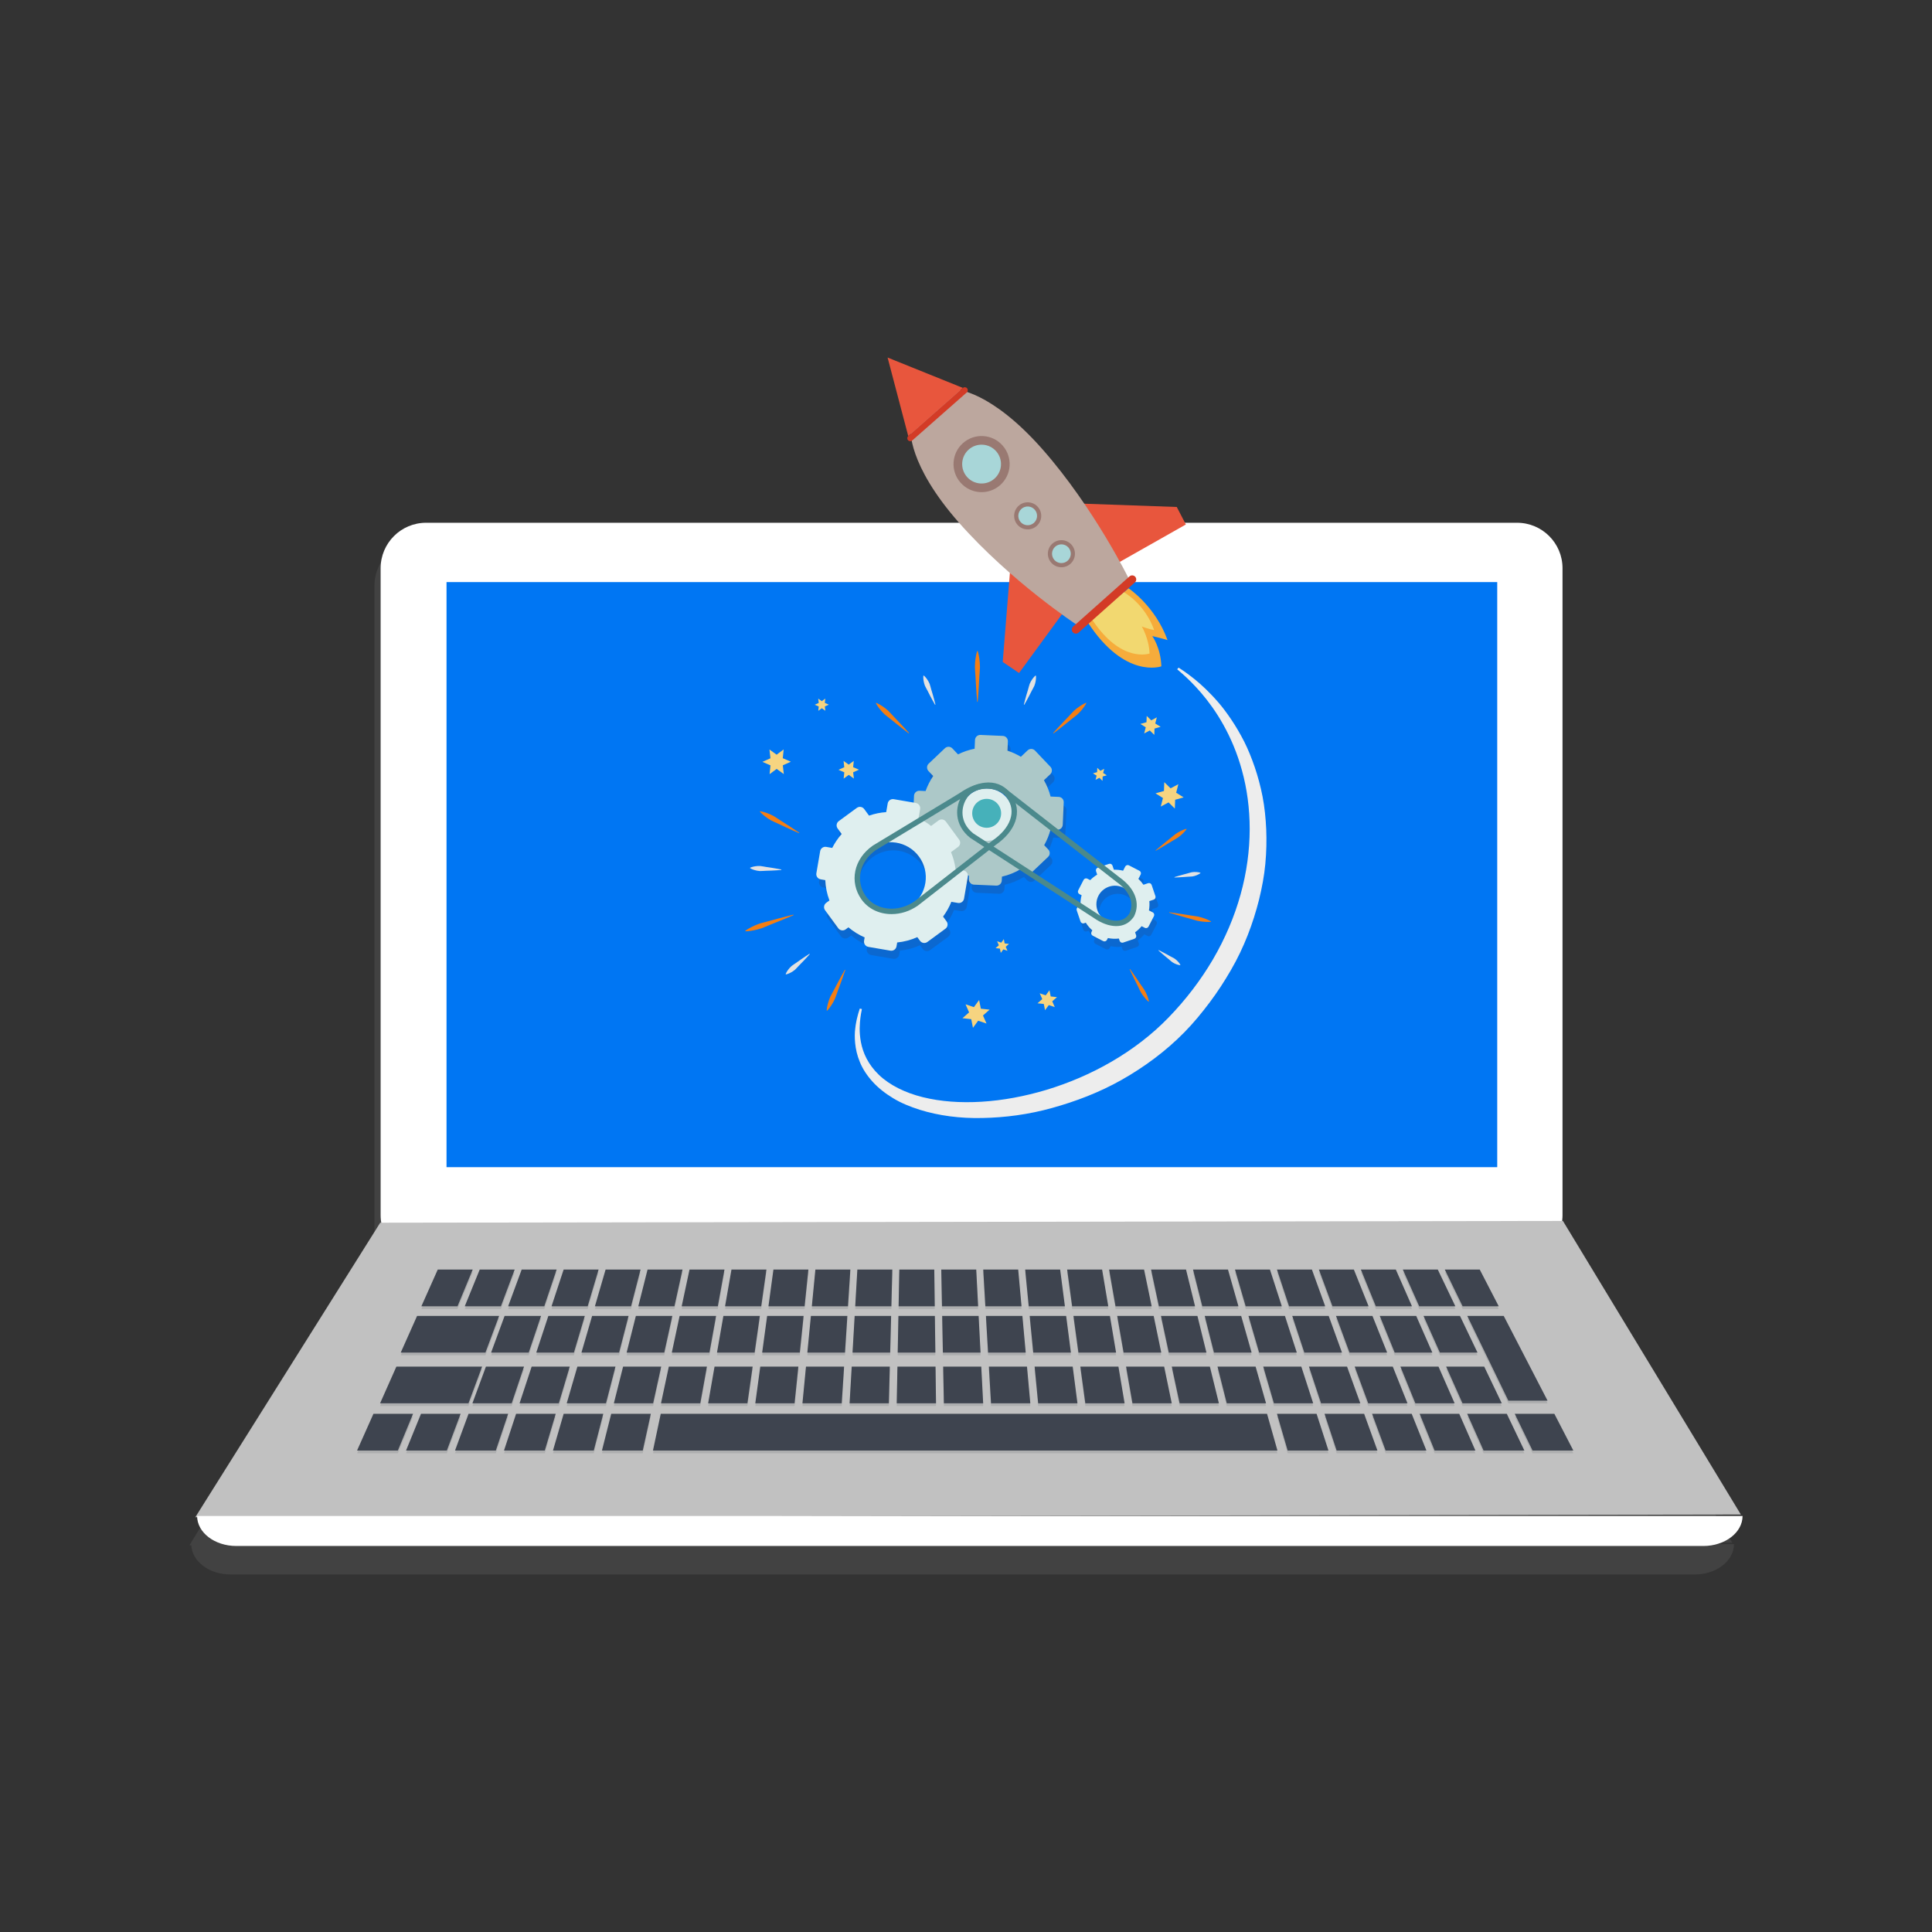 <?xml version="1.0" encoding="UTF-8"?>
<!DOCTYPE svg PUBLIC "-//W3C//DTD SVG 1.1//EN" "http://www.w3.org/Graphics/SVG/1.1/DTD/svg11.dtd">
<!-- Creator: CorelDRAW 2018 (64 Bit Versão de avaliação) -->
<svg xmlns="http://www.w3.org/2000/svg" xml:space="preserve" width="59.267mm" height="59.267mm" version="1.1" style="shape-rendering:geometricPrecision; text-rendering:geometricPrecision; image-rendering:optimizeQuality; fill-rule:evenodd; clip-rule:evenodd"
viewBox="0 0 5926.66 5926.66"
 xmlns:xlink="http://www.w3.org/1999/xlink">
 <rect x="0" y="0" width="5926.66" height="5926.66" fill="#333333" stroke="none"/>
 <defs>
  <style type="text/css">
   <![CDATA[
    .fil0 {fill:none}
    .fil4 {fill:#0076F3}
    .fil22 {fill:#46B1BA}
    .fil3 {fill:#C1C1C1}
    .fil8 {fill:#E8563D}
    .fil13 {fill:#F2D870}
    .fil12 {fill:#F6AC3B}
    .fil16 {fill:#F6D480}
    .fil2 {fill:white}
    .fil6 {fill:#3E444F;fill-rule:nonzero}
    .fil23 {fill:#4B898C;fill-rule:nonzero}
    .fil11 {fill:#997972;fill-rule:nonzero}
    .fil10 {fill:#A8D6D8;fill-rule:nonzero}
    .fil20 {fill:#ACC8C8;fill-rule:nonzero}
    .fil9 {fill:#BCA79E;fill-rule:nonzero}
    .fil14 {fill:#D33B26;fill-rule:nonzero}
    .fil21 {fill:#DFEFEF;fill-rule:nonzero}
    .fil18 {fill:#E2E2E2;fill-rule:nonzero}
    .fil15 {fill:#E8563D;fill-rule:nonzero}
    .fil7 {fill:#EDEDED;fill-rule:nonzero}
    .fil17 {fill:#F47E13;fill-rule:nonzero}
    .fil5 {fill:#3E444F;fill-rule:nonzero;fill-opacity:0.149}
    .fil19 {fill:#4B210C;fill-rule:nonzero;fill-opacity:0.149}
    .fil1 {fill:gray;fill-opacity:0.2}
   ]]>
  </style>
 </defs>
 <g id="Camada_x0020_1">
  <rect class="fil0" width="5926.66" height="5926.66"/>
  <path class="fil1" d="M2785.37 4736.73l2528.55 -4.42 -544.85 -910.6 -2.53 0c0.76,-5.94 1.28,-11.93 1.28,-18.08l0 -2006.31c0,-77.87 -62.33,-140.98 -139.2,-140.98l-3340.8 0c-76.88,0 -139.2,63.11 -139.2,140.98l0 2006.31c0,8.07 0.81,15.91 2.1,23.6l-1.12 -24.01 -568.48 937.35 5.74 0c2.61,49.63 55.12,89.27 119.67,89.27l4492.75 0c66.21,0 119.9,-41.69 119.9,-93.11l-2533.81 0z"/>
  <path class="fil2" d="M4793.21 3727.49c0,77.02 -62.44,139.45 -139.44,139.45l-3346.68 0c-77.01,0 -139.44,-62.43 -139.44,-139.45l0 -1984.4c0,-77.02 62.43,-139.45 139.44,-139.45l3346.68 0c77,0 139.44,62.43 139.44,139.45l0 1984.4z"/>
  <polygon class="fil3" points="1166.39,3750.83 599.15,4654.19 5340.27,4646.01 4794.46,3745.36 "/>
  <path class="fil2" d="M5345.54 4650.38c0,50.87 -53.78,92.11 -120.12,92.11l-4500.64 0c-66.34,0 -120.13,-41.24 -120.13,-92.11l4740.89 0z"/>
  <polygon class="fil4" points="4592.94,3580.45 1369.78,3580.45 1369.78,1785.63 4592.94,1785.63 "/>
  <polygon class="fil5" points="1403.54,4015.52 1292.63,4015.52 1342.84,3902.9 1450.11,3902.9 "/>
  <polygon class="fil5" points="1489.13,4157.65 1229.26,4157.65 1279.47,4045.02 1531.16,4045.02 "/>
  <polygon class="fil5" points="1437.11,4313.18 1165.93,4313.18 1215.97,4200.56 1478.96,4200.56 "/>
  <polygon class="fil5" points="1536.62,4015.52 1425.71,4015.52 1471.56,3902.9 1578.83,3902.9 "/>
  <polygon class="fil5" points="1669.7,4015.52 1558.8,4015.52 1600.28,3902.9 1707.55,3902.9 "/>
  <polygon class="fil5" points="1802.79,4015.52 1691.88,4015.52 1729,3902.9 1836.26,3902.9 "/>
  <polygon class="fil5" points="1935.87,4015.52 1824.97,4015.52 1857.72,3902.9 1964.98,3902.9 "/>
  <polygon class="fil5" points="2068.96,4015.52 1958.06,4015.52 1986.43,3902.9 2093.7,3902.9 "/>
  <polygon class="fil5" points="2202.05,4015.52 2091.14,4015.52 2115.15,3902.9 2222.42,3902.9 "/>
  <polygon class="fil5" points="2335.13,4015.52 2224.23,4015.52 2243.87,3902.9 2351.13,3902.9 "/>
  <polygon class="fil5" points="2468.22,4015.52 2357.31,4015.52 2372.59,3902.9 2479.86,3902.9 "/>
  <polygon class="fil5" points="2601.31,4015.52 2490.4,4015.52 2501.31,3902.9 2608.57,3902.9 "/>
  <polygon class="fil5" points="2734.39,4015.52 2623.49,4015.52 2630.03,3902.9 2737.29,3902.9 "/>
  <polygon class="fil5" points="2867.48,4015.52 2756.58,4015.52 2758.74,3902.9 2866.01,3902.9 "/>
  <polygon class="fil5" points="3000.56,4015.52 2889.66,4015.52 2887.46,3902.9 2994.73,3902.9 "/>
  <polygon class="fil5" points="3133.65,4015.52 3022.74,4015.52 3016.18,3902.9 3123.45,3902.9 "/>
  <polygon class="fil5" points="3266.74,4015.52 3155.83,4015.52 3144.9,3902.9 3252.16,3902.9 "/>
  <polygon class="fil5" points="3399.82,4015.52 3288.92,4015.52 3273.62,3902.9 3380.88,3902.9 "/>
  <polygon class="fil5" points="3532.91,4015.52 3422,4015.52 3402.33,3902.9 3509.59,3902.9 "/>
  <polygon class="fil5" points="3665.99,4015.52 3555.09,4015.52 3531.05,3902.9 3638.32,3902.9 "/>
  <polygon class="fil5" points="3799.08,4015.52 3688.17,4015.52 3659.77,3902.9 3767.03,3902.9 "/>
  <polygon class="fil5" points="3932.17,4015.52 3821.26,4015.52 3788.49,3902.9 3895.75,3902.9 "/>
  <polygon class="fil5" points="4065.25,4015.52 3954.34,4015.52 3917.2,3902.9 4024.47,3902.9 "/>
  <polygon class="fil5" points="4198.34,4015.52 4087.44,4015.52 4045.92,3902.9 4153.19,3902.9 "/>
  <polygon class="fil5" points="4331.42,4015.52 4220.52,4015.52 4174.65,3902.9 4281.91,3902.9 "/>
  <polygon class="fil5" points="4464.51,4015.52 4353.6,4015.52 4303.36,3902.9 4410.63,3902.9 "/>
  <polygon class="fil5" points="4597.59,4015.52 4486.69,4015.52 4432.08,3902.9 4539.35,3902.9 "/>
  <polygon class="fil5" points="1220.55,4457.99 1095.34,4457.99 1145.56,4345.37 1267.13,4345.37 "/>
  <polygon class="fil5" points="1370.8,4457.99 1245.59,4457.99 1291.44,4345.37 1413,4345.37 "/>
  <polygon class="fil5" points="1521.04,4457.99 1395.84,4457.99 1437.32,4345.37 1558.88,4345.37 "/>
  <polygon class="fil5" points="1671.28,4457.99 1546.08,4457.99 1583.19,4345.37 1704.76,4345.37 "/>
  <polygon class="fil5" points="1821.53,4457.99 1696.33,4457.99 1729.07,4345.37 1850.64,4345.37 "/>
  <polygon class="fil5" points="1971.78,4457.99 1846.57,4457.99 1874.95,4345.37 1996.51,4345.37 "/>
  <polygon class="fil5" points="3918.71,4457.99 2003.07,4457.99 2026.9,4345.37 3886.84,4345.37 "/>
  <polygon class="fil5" points="4075.21,4457.99 3950.01,4457.99 3917.24,4345.37 4038.8,4345.37 "/>
  <polygon class="fil5" points="4225.46,4457.99 4100.25,4457.99 4063.11,4345.37 4184.68,4345.37 "/>
  <polygon class="fil5" points="4375.7,4457.99 4250.5,4457.99 4208.99,4345.37 4330.55,4345.37 "/>
  <polygon class="fil5" points="4525.96,4457.99 4400.75,4457.99 4354.87,4345.37 4476.44,4345.37 "/>
  <polygon class="fil5" points="4676.19,4457.99 4550.99,4457.99 4500.74,4345.37 4622.31,4345.37 "/>
  <polygon class="fil5" points="4826.44,4457.99 4701.24,4457.99 4646.63,4345.37 4768.19,4345.37 "/>
  <polygon class="fil5" points="1621.95,4157.65 1506.46,4157.65 1547.94,4045.02 1659.79,4045.02 "/>
  <polygon class="fil5" points="1760.55,4157.65 1645.05,4157.65 1682.16,4045.02 1794.02,4045.02 "/>
  <polygon class="fil5" points="1899.15,4157.65 1783.65,4157.65 1816.4,4045.02 1928.25,4045.02 "/>
  <polygon class="fil5" points="2037.74,4157.65 1922.25,4157.65 1950.62,4045.02 2062.48,4045.02 "/>
  <polygon class="fil5" points="2176.34,4157.65 2060.84,4157.65 2084.85,4045.02 2196.71,4045.02 "/>
  <polygon class="fil5" points="2314.94,4157.65 2199.44,4157.65 2219.08,4045.02 2330.94,4045.02 "/>
  <polygon class="fil5" points="2453.54,4157.65 2338.04,4157.65 2353.31,4045.02 2465.18,4045.02 "/>
  <polygon class="fil5" points="2592.14,4157.65 2476.63,4157.65 2487.54,4045.02 2599.4,4045.02 "/>
  <polygon class="fil5" points="2730.73,4157.65 2615.24,4157.65 2621.78,4045.02 2733.64,4045.02 "/>
  <polygon class="fil5" points="2869.33,4157.65 2753.83,4157.65 2756.01,4045.02 2867.86,4045.02 "/>
  <polygon class="fil5" points="3007.93,4157.65 2892.43,4157.65 2890.23,4045.02 3002.09,4045.02 "/>
  <polygon class="fil5" points="3146.53,4157.65 3031.03,4157.65 3024.46,4045.02 3136.32,4045.02 "/>
  <polygon class="fil5" points="3285.12,4157.65 3169.63,4157.65 3158.69,4045.02 3270.55,4045.02 "/>
  <polygon class="fil5" points="3423.72,4157.65 3308.23,4157.65 3292.92,4045.02 3404.79,4045.02 "/>
  <polygon class="fil5" points="3562.32,4157.65 3446.82,4157.65 3427.15,4045.02 3539.01,4045.02 "/>
  <polygon class="fil5" points="3700.92,4157.65 3585.42,4157.65 3561.38,4045.02 3673.25,4045.02 "/>
  <polygon class="fil5" points="3839.51,4157.65 3724.02,4157.65 3695.61,4045.02 3807.47,4045.02 "/>
  <polygon class="fil5" points="3978.12,4157.65 3862.62,4157.65 3829.84,4045.02 3941.7,4045.02 "/>
  <polygon class="fil5" points="4116.72,4157.65 4001.21,4157.65 3964.07,4045.02 4075.94,4045.02 "/>
  <polygon class="fil5" points="4255.31,4157.65 4139.81,4157.65 4098.31,4045.02 4210.16,4045.02 "/>
  <polygon class="fil5" points="4393.91,4157.65 4278.42,4157.65 4232.53,4045.02 4344.4,4045.02 "/>
  <polygon class="fil5" points="4532.5,4157.65 4417.01,4157.65 4366.77,4045.02 4478.62,4045.02 "/>
  <polygon class="fil5" points="4747.39,4305.14 4627.13,4305.14 4501,4045.02 4612.85,4045.02 "/>
  <polygon class="fil5" points="1569.69,4313.18 1449.17,4313.18 1490.65,4200.56 1607.54,4200.56 "/>
  <polygon class="fil5" points="1714.32,4313.18 1593.8,4313.18 1630.91,4200.56 1747.8,4200.56 "/>
  <polygon class="fil5" points="1858.95,4313.18 1738.43,4313.18 1771.18,4200.56 1888.06,4200.56 "/>
  <polygon class="fil5" points="2003.58,4313.18 1883.06,4313.18 1911.43,4200.56 2028.32,4200.56 "/>
  <polygon class="fil5" points="2148.21,4313.18 2027.69,4313.18 2051.7,4200.56 2168.58,4200.56 "/>
  <polygon class="fil5" points="2292.84,4313.18 2172.31,4313.18 2191.96,4200.56 2308.84,4200.56 "/>
  <polygon class="fil5" points="2437.47,4313.18 2316.94,4313.18 2332.22,4200.56 2449.11,4200.56 "/>
  <polygon class="fil5" points="2582.1,4313.18 2461.58,4313.18 2472.48,4200.56 2589.37,4200.56 "/>
  <polygon class="fil5" points="2726.73,4313.18 2606.21,4313.18 2612.75,4200.56 2729.63,4200.56 "/>
  <polygon class="fil5" points="2871.36,4313.18 2750.84,4313.18 2753.01,4200.56 2869.89,4200.56 "/>
  <polygon class="fil5" points="3015.99,4313.18 2895.47,4313.18 2893.27,4200.56 3010.15,4200.56 "/>
  <polygon class="fil5" points="3160.63,4313.18 3040.08,4313.18 3033.52,4200.56 3150.42,4200.56 "/>
  <polygon class="fil5" points="3305.25,4313.18 3184.72,4313.18 3173.79,4200.56 3290.67,4200.56 "/>
  <polygon class="fil5" points="3449.88,4313.18 3329.35,4313.18 3314.05,4200.56 3430.94,4200.56 "/>
  <polygon class="fil5" points="3594.51,4313.18 3473.98,4313.18 3454.31,4200.56 3571.2,4200.56 "/>
  <polygon class="fil5" points="3739.14,4313.18 3618.62,4313.18 3594.58,4200.56 3711.46,4200.56 "/>
  <polygon class="fil5" points="3883.76,4313.18 3763.24,4313.18 3734.83,4200.56 3851.72,4200.56 "/>
  <polygon class="fil5" points="4028.4,4313.18 3907.88,4313.18 3875.1,4200.56 3991.98,4200.56 "/>
  <polygon class="fil5" points="4173.03,4313.18 4052.5,4313.18 4015.36,4200.56 4132.25,4200.56 "/>
  <polygon class="fil5" points="4317.66,4313.18 4197.14,4313.18 4155.63,4200.56 4272.51,4200.56 "/>
  <polygon class="fil5" points="4462.29,4313.18 4341.77,4313.18 4295.89,4200.56 4412.78,4200.56 "/>
  <polygon class="fil5" points="4606.91,4313.18 4486.39,4313.18 4436.15,4200.56 4553.03,4200.56 "/>
  <polygon class="fil6" points="1403.54,4007.2 1292.63,4007.2 1342.84,3894.58 1450.11,3894.58 "/>
  <polygon class="fil6" points="1489.13,4149.33 1229.26,4149.33 1279.47,4036.7 1531.16,4036.7 "/>
  <polygon class="fil6" points="1437.11,4304.87 1165.93,4304.87 1215.97,4192.24 1478.96,4192.24 "/>
  <polygon class="fil6" points="1536.62,4007.2 1425.71,4007.2 1471.56,3894.58 1578.83,3894.58 "/>
  <polygon class="fil6" points="1669.7,4007.2 1558.8,4007.2 1600.28,3894.58 1707.55,3894.58 "/>
  <polygon class="fil6" points="1802.79,4007.2 1691.88,4007.2 1729,3894.58 1836.26,3894.58 "/>
  <polygon class="fil6" points="1935.87,4007.2 1824.97,4007.2 1857.72,3894.58 1964.98,3894.58 "/>
  <polygon class="fil6" points="2068.96,4007.2 1958.06,4007.2 1986.43,3894.58 2093.7,3894.58 "/>
  <polygon class="fil6" points="2202.05,4007.2 2091.14,4007.2 2115.15,3894.58 2222.42,3894.58 "/>
  <polygon class="fil6" points="2335.13,4007.2 2224.23,4007.2 2243.87,3894.58 2351.13,3894.58 "/>
  <polygon class="fil6" points="2468.22,4007.2 2357.31,4007.2 2372.59,3894.58 2479.86,3894.58 "/>
  <polygon class="fil6" points="2601.31,4007.2 2490.4,4007.2 2501.31,3894.58 2608.57,3894.58 "/>
  <polygon class="fil6" points="2734.39,4007.2 2623.49,4007.2 2630.03,3894.58 2737.29,3894.58 "/>
  <polygon class="fil6" points="2867.48,4007.2 2756.58,4007.2 2758.74,3894.58 2866.01,3894.58 "/>
  <polygon class="fil6" points="3000.56,4007.2 2889.66,4007.2 2887.46,3894.58 2994.73,3894.58 "/>
  <polygon class="fil6" points="3133.65,4007.2 3022.74,4007.2 3016.18,3894.58 3123.45,3894.58 "/>
  <polygon class="fil6" points="3266.74,4007.2 3155.83,4007.2 3144.9,3894.58 3252.16,3894.58 "/>
  <polygon class="fil6" points="3399.82,4007.2 3288.92,4007.2 3273.62,3894.58 3380.88,3894.58 "/>
  <polygon class="fil6" points="3532.91,4007.2 3422,4007.2 3402.33,3894.58 3509.59,3894.58 "/>
  <polygon class="fil6" points="3665.99,4007.2 3555.09,4007.2 3531.05,3894.58 3638.32,3894.58 "/>
  <polygon class="fil6" points="3799.08,4007.2 3688.17,4007.2 3659.77,3894.58 3767.03,3894.58 "/>
  <polygon class="fil6" points="3932.17,4007.2 3821.26,4007.2 3788.49,3894.58 3895.75,3894.58 "/>
  <polygon class="fil6" points="4065.25,4007.2 3954.34,4007.2 3917.2,3894.58 4024.47,3894.58 "/>
  <polygon class="fil6" points="4198.34,4007.2 4087.44,4007.2 4045.92,3894.58 4153.19,3894.58 "/>
  <polygon class="fil6" points="4331.42,4007.2 4220.52,4007.2 4174.65,3894.58 4281.91,3894.58 "/>
  <polygon class="fil6" points="4464.51,4007.2 4353.6,4007.2 4303.36,3894.58 4410.63,3894.58 "/>
  <polygon class="fil6" points="4597.59,4007.2 4486.69,4007.2 4432.08,3894.58 4539.35,3894.58 "/>
  <polygon class="fil6" points="1220.55,4449.68 1095.34,4449.68 1145.56,4337.05 1267.13,4337.05 "/>
  <polygon class="fil6" points="1370.8,4449.68 1245.59,4449.68 1291.44,4337.05 1413,4337.05 "/>
  <polygon class="fil6" points="1521.04,4449.68 1395.84,4449.68 1437.32,4337.05 1558.88,4337.05 "/>
  <polygon class="fil6" points="1671.28,4449.68 1546.08,4449.68 1583.19,4337.05 1704.76,4337.05 "/>
  <polygon class="fil6" points="1821.53,4449.68 1696.33,4449.68 1729.07,4337.05 1850.64,4337.05 "/>
  <polygon class="fil6" points="1971.78,4449.68 1846.57,4449.68 1874.95,4337.05 1996.51,4337.05 "/>
  <polygon class="fil6" points="3918.71,4449.68 2003.07,4449.68 2026.9,4337.05 3886.84,4337.05 "/>
  <polygon class="fil6" points="4075.21,4449.68 3950.01,4449.68 3917.24,4337.05 4038.8,4337.05 "/>
  <polygon class="fil6" points="4225.46,4449.68 4100.25,4449.68 4063.11,4337.05 4184.68,4337.05 "/>
  <polygon class="fil6" points="4375.7,4449.68 4250.5,4449.68 4208.99,4337.05 4330.55,4337.05 "/>
  <polygon class="fil6" points="4525.96,4449.68 4400.75,4449.68 4354.87,4337.05 4476.44,4337.05 "/>
  <polygon class="fil6" points="4676.19,4449.68 4550.99,4449.68 4500.74,4337.05 4622.31,4337.05 "/>
  <polygon class="fil6" points="4826.44,4449.68 4701.24,4449.68 4646.63,4337.05 4768.19,4337.05 "/>
  <polygon class="fil6" points="1621.95,4149.33 1506.46,4149.33 1547.94,4036.7 1659.79,4036.7 "/>
  <polygon class="fil6" points="1760.55,4149.33 1645.05,4149.33 1682.16,4036.7 1794.02,4036.7 "/>
  <polygon class="fil6" points="1899.15,4149.33 1783.65,4149.33 1816.4,4036.7 1928.25,4036.7 "/>
  <polygon class="fil6" points="2037.74,4149.33 1922.25,4149.33 1950.62,4036.7 2062.48,4036.7 "/>
  <polygon class="fil6" points="2176.34,4149.33 2060.84,4149.33 2084.85,4036.7 2196.71,4036.7 "/>
  <polygon class="fil6" points="2314.94,4149.33 2199.44,4149.33 2219.08,4036.7 2330.94,4036.7 "/>
  <polygon class="fil6" points="2453.54,4149.33 2338.04,4149.33 2353.31,4036.7 2465.18,4036.7 "/>
  <polygon class="fil6" points="2592.14,4149.33 2476.63,4149.33 2487.54,4036.7 2599.4,4036.7 "/>
  <polygon class="fil6" points="2730.73,4149.33 2615.24,4149.33 2621.78,4036.7 2733.64,4036.7 "/>
  <polygon class="fil6" points="2869.33,4149.33 2753.83,4149.33 2756.01,4036.7 2867.86,4036.7 "/>
  <polygon class="fil6" points="3007.93,4149.33 2892.43,4149.33 2890.23,4036.7 3002.09,4036.7 "/>
  <polygon class="fil6" points="3146.53,4149.33 3031.03,4149.33 3024.46,4036.7 3136.32,4036.7 "/>
  <polygon class="fil6" points="3285.12,4149.33 3169.63,4149.33 3158.69,4036.7 3270.55,4036.7 "/>
  <polygon class="fil6" points="3423.72,4149.33 3308.23,4149.33 3292.92,4036.7 3404.79,4036.7 "/>
  <polygon class="fil6" points="3562.32,4149.33 3446.82,4149.33 3427.15,4036.7 3539.01,4036.7 "/>
  <polygon class="fil6" points="3700.92,4149.33 3585.42,4149.33 3561.38,4036.7 3673.25,4036.7 "/>
  <polygon class="fil6" points="3839.51,4149.33 3724.02,4149.33 3695.61,4036.7 3807.47,4036.7 "/>
  <polygon class="fil6" points="3978.12,4149.33 3862.62,4149.33 3829.84,4036.7 3941.7,4036.7 "/>
  <polygon class="fil6" points="4116.72,4149.33 4001.21,4149.33 3964.07,4036.7 4075.94,4036.7 "/>
  <polygon class="fil6" points="4255.31,4149.33 4139.81,4149.33 4098.31,4036.7 4210.16,4036.7 "/>
  <polygon class="fil6" points="4393.91,4149.33 4278.42,4149.33 4232.53,4036.7 4344.4,4036.7 "/>
  <polygon class="fil6" points="4532.5,4149.33 4417.01,4149.33 4366.77,4036.7 4478.62,4036.7 "/>
  <polygon class="fil6" points="4747.39,4296.82 4627.13,4296.82 4501,4036.7 4612.85,4036.7 "/>
  <polygon class="fil6" points="1569.69,4304.87 1449.17,4304.87 1490.65,4192.24 1607.54,4192.24 "/>
  <polygon class="fil6" points="1714.32,4304.87 1593.8,4304.87 1630.91,4192.24 1747.8,4192.24 "/>
  <polygon class="fil6" points="1858.95,4304.87 1738.43,4304.87 1771.18,4192.24 1888.06,4192.24 "/>
  <polygon class="fil6" points="2003.58,4304.87 1883.06,4304.87 1911.43,4192.24 2028.32,4192.24 "/>
  <polygon class="fil6" points="2148.21,4304.87 2027.69,4304.87 2051.7,4192.24 2168.58,4192.24 "/>
  <polygon class="fil6" points="2292.84,4304.87 2172.31,4304.87 2191.96,4192.24 2308.84,4192.24 "/>
  <polygon class="fil6" points="2437.47,4304.87 2316.94,4304.87 2332.22,4192.24 2449.11,4192.24 "/>
  <polygon class="fil6" points="2582.1,4304.87 2461.58,4304.87 2472.48,4192.24 2589.37,4192.24 "/>
  <polygon class="fil6" points="2726.73,4304.87 2606.21,4304.87 2612.75,4192.24 2729.63,4192.24 "/>
  <polygon class="fil6" points="2871.36,4304.87 2750.84,4304.87 2753.01,4192.24 2869.89,4192.24 "/>
  <polygon class="fil6" points="3015.99,4304.87 2895.47,4304.87 2893.27,4192.24 3010.15,4192.24 "/>
  <polygon class="fil6" points="3160.63,4304.87 3040.08,4304.87 3033.52,4192.24 3150.42,4192.24 "/>
  <polygon class="fil6" points="3305.25,4304.87 3184.72,4304.87 3173.79,4192.24 3290.67,4192.24 "/>
  <polygon class="fil6" points="3449.88,4304.87 3329.35,4304.87 3314.05,4192.24 3430.94,4192.24 "/>
  <polygon class="fil6" points="3594.51,4304.87 3473.98,4304.87 3454.31,4192.24 3571.2,4192.24 "/>
  <polygon class="fil6" points="3739.14,4304.87 3618.62,4304.87 3594.58,4192.24 3711.46,4192.24 "/>
  <polygon class="fil6" points="3883.76,4304.87 3763.24,4304.87 3734.83,4192.24 3851.72,4192.24 "/>
  <polygon class="fil6" points="4028.4,4304.87 3907.88,4304.87 3875.1,4192.24 3991.98,4192.24 "/>
  <polygon class="fil6" points="4173.03,4304.87 4052.5,4304.87 4015.36,4192.24 4132.25,4192.24 "/>
  <polygon class="fil6" points="4317.66,4304.87 4197.14,4304.87 4155.63,4192.24 4272.51,4192.24 "/>
  <polygon class="fil6" points="4462.29,4304.87 4341.77,4304.87 4295.89,4192.24 4412.78,4192.24 "/>
  <polygon class="fil6" points="4606.91,4304.87 4486.39,4304.87 4436.15,4192.24 4553.03,4192.24 "/>
  <g id="_3000644477360">
   <g>
    <path class="fil7" d="M3615.45 2048.05c0,0 1.99,1.3 5.84,3.83 3.85,2.55 9.63,6.12 16.9,11.54 14.58,10.65 35.96,26.43 60.35,50.15 12.17,11.85 25.35,25.4 38.84,41.05 13.57,15.59 26.87,33.63 40.3,53.55 13.35,19.97 26.47,42.07 38.81,66.28 12.25,24.24 22.96,50.83 32.66,79.15 9.66,28.34 17.82,58.6 24.02,90.44 6.11,31.87 9.53,65.34 11.13,99.85 1.42,34.51 0.68,70.13 -2.76,106.33 -3.28,36.23 -10.31,72.81 -19.22,109.5 -18.45,73.17 -46.21,147.05 -86.04,215.59 -19.75,34.3 -41.49,67.82 -65.5,99.78 -24.05,32.01 -49.36,62.84 -77.69,91.67 -57.45,58.45 -123.19,106.7 -192.02,145.68 -68.91,39.07 -141.93,66.48 -213.87,86.46 -72.04,20.06 -144.24,29.38 -212.94,30.69 -68.71,1.73 -134.43,-7.05 -192.94,-25.23 -29.15,-9.37 -56.82,-20.38 -81.19,-35.26 -24.36,-14.73 -46.06,-31.64 -63.33,-50.79 -17.3,-19.05 -30.61,-39.61 -38.96,-60.09 -8.54,-20.41 -12.77,-40.17 -14.53,-57.81 -1.76,-17.67 -1.46,-33.35 0.43,-46.67 0.62,-6.69 1.78,-12.76 2.81,-18.3 0.89,-5.56 2.15,-10.5 3.27,-14.91 2,-8.87 4.23,-15.44 5.59,-19.9 1.38,-4.43 2.09,-6.73 2.09,-6.73l6.5 1.45c0,0 -0.44,2.3 -1.28,6.74 -0.83,4.45 -2.27,11.02 -3.24,19.72 -2.1,17.24 -4.55,43.23 1.54,75.21 3.02,15.91 8.39,33.24 17.45,50.53 9.02,17.29 21.73,34.46 38.08,50.05 32.78,31.28 80.13,54.75 134.5,68.18 54.48,13.51 115.94,17.92 180.27,13.9 64.39,-3.86 131.78,-16.3 199.19,-36.55 67.36,-20.42 134.81,-48.9 198.7,-85.98 63.82,-37.05 124.31,-82.59 176.2,-136.54 52.2,-53.82 98.04,-113.9 135.45,-177.55 37.31,-63.73 65.89,-131.18 84.74,-198.93 18.91,-67.75 27.82,-135.75 27.99,-200.2 0.09,-64.47 -8.53,-125.37 -23.44,-179.61 -14.68,-54.34 -35.44,-102 -57.82,-141.84 -22.34,-39.93 -46.33,-72.03 -67.66,-96.97 -21.42,-24.9 -40.12,-42.84 -53.13,-54.61 -6.42,-5.94 -11.66,-10.3 -15.13,-13.27 -3.47,-2.97 -5.27,-4.51 -5.27,-4.51l4.31 -5.07z"/>
    <g>
     <polygon class="fil8" points="3288.35,1543.84 3609.89,1555.23 3637.78,1608.9 3414.36,1735.41 "/>
     <polygon class="fil8" points="3101.8,1709.94 3075.98,2030.65 3126.07,2064.56 3277.54,1857.24 "/>
     <g>
      <path class="fil9" d="M2932.85 1194.91l-69.63 61.38 -69.65 61.38c0,0 -10.68,105.35 148.38,285.87 159.06,180.51 362.7,314.17 362.7,314.17l79.6 -70.13 79.59 -70.14c0,0 -106.98,-218.84 -266.03,-399.36 -159.07,-180.51 -264.96,-183.17 -264.96,-183.17z"/>
      <g>
       <g>
        <path class="fil10" d="M3057.76 1476.55c29.15,-25.68 31.98,-70.31 6.27,-99.5 -25.69,-29.16 -70.34,-31.96 -99.5,-6.29 -29.14,25.7 -31.98,70.35 -6.29,99.51 25.73,29.18 70.36,31.98 99.52,6.28z"/>
        <path class="fil11" d="M3068.05 1488.24c35.66,-31.43 39.09,-85.8 7.66,-121.48 -31.42,-35.66 -85.8,-39.11 -121.46,-7.67 -35.67,31.43 -39.1,85.8 -7.66,121.45 31.42,35.69 85.8,39.11 121.46,7.7zm-96.29 -109.28l0 0c24.64,-21.71 62.37,-19.34 84.08,5.31 21.72,24.66 19.34,62.38 -5.3,84.09 -24.65,21.73 -62.36,19.35 -84.11,-5.31 -21.71,-24.64 -19.32,-62.37 5.33,-84.09z"/>
       </g>
       <g>
        <path class="fil10" d="M3175.06 1608.01c14.08,-12.41 15.44,-33.95 3.04,-48.05 -12.41,-14.08 -33.97,-15.44 -48.05,-3.03 -14.07,12.4 -15.44,33.97 -3.03,48.04 12.41,14.09 33.96,15.45 48.04,3.04z"/>
        <path class="fil11" d="M3180.04 1613.65c17.21,-15.17 18.87,-41.44 3.69,-58.66 -15.17,-17.21 -41.43,-18.88 -58.65,-3.7 -17.22,15.17 -18.88,41.43 -3.7,58.65 15.18,17.22 41.44,18.88 58.66,3.71zm-46.5 -52.77l0 0c11.89,-10.47 30.12,-9.34 40.61,2.56 10.48,11.92 9.33,30.13 -2.57,40.61 -11.9,10.49 -30.1,9.34 -40.61,-2.56 -10.49,-11.9 -9.33,-30.12 2.57,-40.61z"/>
       </g>
       <g>
        <path class="fil10" d="M3278.48 1724.14c14.08,-12.4 15.44,-33.94 3.03,-48.04 -12.4,-14.09 -33.96,-15.45 -48.05,-3.03 -14.08,12.4 -15.44,33.96 -3.03,48.04 12.42,14.09 33.97,15.45 48.05,3.03z"/>
        <path class="fil11" d="M3283.45 1729.79c17.22,-15.18 18.88,-41.44 3.7,-58.66 -15.17,-17.22 -41.43,-18.88 -58.66,-3.71 -17.21,15.18 -18.87,41.44 -3.7,58.66 15.18,17.22 41.44,18.88 58.66,3.71zm-46.5 -52.77l0 0c11.9,-10.48 30.13,-9.34 40.61,2.56 10.48,11.92 9.34,30.12 -2.56,40.61 -11.91,10.49 -30.12,9.34 -40.62,-2.56 -10.49,-11.9 -9.32,-30.12 2.57,-40.61z"/>
       </g>
      </g>
     </g>
     <g>
      <path class="fil12" d="M3336.27 1908.18l125.8 -103.46c0,0 81.88,54.31 119.49,158.86 0,0 -20.22,-6.33 -46.81,-12.32 0,0 25.84,34.83 27.85,92.84 0,0 -112.02,40.55 -226.33,-135.92z"/>
      <path class="fil13" d="M3348.57 1897.91l98.84 -81.29c0,0 63.67,34.1 93.24,116.24 0,0 -21.65,-4.08 -38.03,-11.21 0,0 22.19,37.47 23.78,83.05 0,0 -88.02,31.86 -177.83,-106.79z"/>
      <path class="fil14" d="M3482.39 1769.19c4.54,5.12 4.09,12.96 -1.03,17.51l-172.81 153.89c-5.12,4.56 -12.96,4.1 -17.51,-1.01 -4.55,-5.11 -4.1,-12.94 1.01,-17.5l172.83 -153.9c5.11,-4.55 12.95,-4.1 17.51,1.01z"/>
     </g>
     <g>
      <polygon class="fil15" points="2786.16,1337.69 2722.82,1096.82 2953.8,1189.96 "/>
      <path class="fil14" d="M2966.51 1190.94c3.34,3.79 2.96,9.56 -0.81,12.9l-167.27 147.4c-3.78,3.32 -9.56,2.97 -12.89,-0.82 -3.34,-3.79 -2.97,-9.57 0.81,-12.9l167.26 -147.39c3.78,-3.32 9.57,-2.97 12.9,0.81z"/>
     </g>
    </g>
   </g>
   <g>
    <g>
     <g>
      <g>
       <polygon class="fil16" points="3235.72,3089.47 3217.3,3083.23 3205.8,3098.9 3201.99,3079.83 3182.68,3077.7 3197.28,3064.88 3189.46,3047.07 3207.88,3053.31 3219.38,3037.65 3223.2,3056.71 3242.51,3058.85 3227.89,3071.67 "/>
       <polygon class="fil16" points="3026.3,3139.84 3000.67,3131.15 2984.67,3152.95 2979.37,3126.43 2952.48,3123.46 2972.8,3105.62 2961.93,3080.84 2987.55,3089.52 3003.56,3067.72 3008.87,3094.25 3035.75,3097.23 3015.41,3115.07 "/>
       <polygon class="fil16" points="3090.57,2916.65 3077.89,2912.36 3069.99,2923.15 3067.34,2910.02 3054.04,2908.55 3064.12,2899.72 3058.71,2887.46 3071.41,2891.76 3079.31,2880.97 3081.95,2894.1 3095.24,2895.57 3085.2,2904.39 "/>
      </g>
      <g>
       <polygon class="fil16" points="3548.71,2200.55 3543.87,2219.39 3560.37,2229.67 3541.65,2234.91 3540.98,2254.33 3527.1,2240.74 3509.93,2249.88 3514.76,2231.04 3498.27,2220.77 3516.99,2215.52 3517.66,2196.1 3531.55,2209.7 "/>
       <polygon class="fil16" points="3614.77,2405.56 3608.05,2431.77 3631,2446.08 3604.95,2453.37 3604.01,2480.41 3584.69,2461.49 3560.81,2474.21 3567.53,2448.01 3544.58,2433.69 3570.63,2426.39 3571.57,2399.36 3590.89,2418.29 "/>
       <polygon class="fil16" points="3387.36,2358.36 3384.03,2371.32 3395.39,2378.39 3382.51,2382.01 3382.05,2395.4 3372.48,2386.01 3360.67,2392.33 3363.99,2379.35 3352.64,2372.28 3365.53,2368.66 3365.99,2355.28 3375.54,2364.64 "/>
      </g>
      <g>
       <polygon class="fil16" points="2619.38,2388.39 2603.64,2376.99 2588.02,2388.56 2590.01,2369.22 2572.19,2361.47 2589.93,2353.53 2587.73,2334.21 2603.48,2345.62 2619.09,2334.06 2617.1,2353.4 2634.92,2361.15 2617.18,2369.07 "/>
       <polygon class="fil16" points="2404.43,2374.58 2382.52,2358.72 2360.78,2374.8 2363.56,2347.91 2338.76,2337.11 2363.46,2326.09 2360.39,2299.19 2382.31,2315.07 2404.04,2298.97 2401.26,2325.88 2426.07,2336.68 2401.36,2347.7 "/>
       <polygon class="fil16" points="2531.83,2180.38 2521,2172.55 2510.25,2180.5 2511.6,2167.19 2499.33,2161.85 2511.56,2156.39 2510.04,2143.08 2520.89,2150.95 2531.64,2142.97 2530.25,2156.28 2542.53,2161.63 2530.31,2167.09 "/>
      </g>
     </g>
     <g>
      <g>
       <path class="fil17" d="M2997.63 2152.97c0,0 -0.76,-9.75 -1.91,-24.38 -1.2,-14.62 -2.14,-34.13 -3.3,-53.63 -0.5,-9.75 -1.67,-19.51 -1.81,-28.65 0.04,-9.14 0.8,-17.67 1.81,-24.98 1.87,-14.63 5.21,-24.38 5.21,-24.38l1.5 0c0,0 3.35,9.75 5.21,24.38 1.01,7.31 1.77,15.84 1.81,24.98 -0.14,9.14 -1.31,18.9 -1.81,28.65 -1.16,19.5 -2.1,39.01 -3.3,53.63 -1.15,14.63 -1.91,24.38 -1.91,24.38l-1.5 0z"/>
       <path class="fil17" d="M3230.65 2248.7c0,0 5.69,-6.45 14.45,-15.89 8.64,-9.58 20.6,-21.86 32.41,-34.3 5.95,-6.16 11.47,-12.81 17.28,-18.35 5.92,-5.41 11.95,-9.91 17.36,-13.52 10.72,-7.31 19.28,-10.64 19.28,-10.64l1.01 1.1c0,0 -4.03,8.25 -12.21,18.32 -4.05,5.09 -9.03,10.72 -14.92,16.17 -6,5.33 -13.09,10.27 -19.73,15.7 -13.38,10.73 -26.62,21.63 -36.88,29.43 -10.14,7.94 -17.05,13.08 -17.05,13.08l-1 -1.1z"/>
       <path class="fil17" d="M2787.66 2249.8c0,0 -6.9,-5.14 -17.04,-13.08 -10.27,-7.8 -23.5,-18.7 -36.89,-29.43 -6.64,-5.43 -13.72,-10.37 -19.72,-15.7 -5.89,-5.45 -10.88,-11.08 -14.93,-16.17 -8.18,-10.07 -12.21,-18.32 -12.21,-18.32l1.01 -1.1c0,0 8.56,3.33 19.28,10.64 5.4,3.61 11.43,8.11 17.36,13.52 5.81,5.54 11.33,12.19 17.29,18.35 11.81,12.44 23.77,24.72 32.4,34.3 8.76,9.44 14.46,15.89 14.46,15.89l-1.01 1.1z"/>
       <path class="fil18" d="M2868.3 2161.87c0,0 -12.07,-20.99 -22.71,-42.54 -2.7,-5.38 -6.02,-10.51 -8.24,-15.67 -2.06,-5.22 -3.31,-10.37 -4.05,-14.92 -1.61,-9.04 -0.74,-15.85 -0.74,-15.85l1.39 -0.55c0,0 5.34,4.31 10.42,11.95 2.61,3.8 5.28,8.38 7.4,13.58 1.96,5.27 3.11,11.26 4.88,17.01 7.22,22.94 13.03,46.44 13.03,46.44l-1.38 0.55z"/>
       <path class="fil18" d="M3140.8 2161.32c0,0 5.8,-23.5 13.01,-46.44 1.77,-5.74 2.92,-11.74 4.88,-17 2.12,-5.21 4.79,-9.79 7.4,-13.58 5.08,-7.65 10.42,-11.96 10.42,-11.96l1.38 0.55c0,0 0.88,6.81 -0.73,15.85 -0.74,4.54 -1.98,9.7 -4.05,14.92 -2.22,5.16 -5.54,10.29 -8.23,15.67 -10.64,21.55 -22.7,42.55 -22.7,42.55l-1.38 -0.56z"/>
      </g>
      <g>
       <path class="fil17" d="M2434.45 2807.21c0,0 -9,3.83 -22.5,9.57 -13.48,5.8 -31.68,12.9 -49.79,20.2 -9.09,3.58 -17.96,7.79 -26.58,10.83 -8.68,2.88 -17.01,4.87 -24.27,6.24 -14.46,2.88 -24.77,2.81 -24.77,2.81l-0.47 -1.42c0,0 8.17,-6.27 21.45,-12.7 6.61,-3.28 14.45,-6.72 23.11,-9.66 8.71,-2.78 18.33,-4.78 27.73,-7.41 18.86,-5.1 37.65,-10.41 51.9,-13.92 14.23,-3.57 23.72,-5.95 23.72,-5.95l0.47 1.41z"/>
       <path class="fil17" d="M2451.06 2555.86c0,0 -7.93,-3.35 -19.66,-8.66 -11.83,-5.13 -27.28,-12.56 -42.83,-19.8 -7.74,-3.69 -15.8,-6.8 -22.9,-10.55 -7.01,-3.9 -13.2,-8.18 -18.34,-12.16 -10.34,-7.83 -16.22,-14.89 -16.22,-14.89l0.71 -1.3c0,0 9.12,1.19 21.26,5.74 6.11,2.22 13.04,5.16 20.09,9.01 6.96,3.98 13.89,9.14 21.15,13.7 14.43,9.27 28.97,18.36 39.64,25.6 10.75,7.09 17.82,12 17.82,12l-0.72 1.31z"/>
       <path class="fil17" d="M2593.06 2975.46c0,0 -2.67,8.18 -6.97,20.32 -4.13,12.22 -10.25,28.23 -16.17,44.34 -3.03,8.01 -5.45,16.31 -8.6,23.69 -3.29,7.31 -7.04,13.84 -10.58,19.29 -6.94,10.96 -13.49,17.42 -13.49,17.42l-1.36 -0.61c0.01,0 0.43,-9.19 3.96,-21.67 1.69,-6.27 4.05,-13.42 7.29,-20.76 3.4,-7.27 7.95,-14.61 11.89,-22.22 8.04,-15.17 15.87,-30.41 22.21,-41.64 6.16,-11.31 10.46,-18.76 10.46,-18.76l1.36 0.6z"/>
       <path class="fil18" d="M2484.05 2927c0,0 -16.06,18.11 -33.11,35.06 -4.23,4.27 -8.04,9.04 -12.22,12.79 -4.3,3.63 -8.79,6.44 -12.86,8.59 -8.06,4.41 -14.79,5.75 -14.79,5.75l-0.97 -1.14c0,0 2.39,-6.43 8.02,-13.69 2.77,-3.68 6.26,-7.67 10.52,-11.33 4.36,-3.54 9.68,-6.54 14.57,-10.05 19.44,-14.14 39.87,-27.12 39.87,-27.12l0.97 1.14z"/>
       <path class="fil18" d="M2396.81 2668.83c0,0.01 -24.13,1.98 -48.16,2.44 -6.01,0.15 -12.06,0.97 -17.68,0.79 -5.6,-0.36 -10.79,-1.42 -15.22,-2.69 -8.87,-2.39 -14.66,-6.08 -14.66,-6.08l0.09 -1.48c0,0 6.17,-3 15.25,-4.35 4.55,-0.74 9.83,-1.21 15.44,-0.91 5.6,0.46 11.51,1.97 17.47,2.81 23.82,3.24 47.56,7.98 47.56,7.98l-0.09 1.49z"/>
      </g>
      <g>
       <path class="fil17" d="M3586.89 2798.47c0,0 8.15,1.13 20.37,2.81 12.23,1.63 28.43,4.37 44.65,6.91 8.11,1.31 16.31,2.2 23.85,3.66 7.51,1.67 14.39,3.83 20.21,5.97 11.68,4.19 19.09,8.66 19.09,8.66l-0.26 1.23c-0.01,0 -8.62,0.97 -20.97,-0.09 -6.19,-0.49 -13.34,-1.39 -20.85,-3.01 -7.47,-1.81 -15.29,-4.43 -23.21,-6.62 -15.81,-4.46 -31.67,-8.73 -43.47,-12.35 -11.8,-3.57 -19.67,-5.94 -19.67,-5.94l0.26 -1.23z"/>
       <path class="fil17" d="M3466.44 2972.69c0,0 4.18,5.89 10.45,14.73 6.32,8.81 14.26,20.84 22.36,32.78 3.99,6 8.47,11.72 11.97,17.49 3.38,5.84 6,11.6 7.99,16.69 4.08,10.11 5.29,17.75 5.29,17.75l-1.09 0.63c0,0 -6.06,-4.8 -12.86,-13.33 -3.46,-4.23 -7.19,-9.34 -10.61,-15.15 -3.29,-5.89 -6.08,-12.6 -9.35,-19.03 -6.41,-12.92 -12.99,-25.75 -17.56,-35.58 -4.6,-9.81 -7.68,-16.34 -7.68,-16.34l1.09 -0.64z"/>
       <path class="fil17" d="M3545.05 2608.61c0,0 5.52,-4.67 13.81,-11.66 8.24,-7.03 19.57,-15.95 30.79,-25.01 5.66,-4.48 10.98,-9.42 16.44,-13.39 5.53,-3.86 11.05,-6.95 15.96,-9.36 9.74,-4.91 17.25,-6.74 17.25,-6.74l0.72 1.02c0,0 -4.28,6.44 -12.21,13.93 -3.93,3.8 -8.72,7.95 -14.22,11.84 -5.59,3.78 -12.05,7.11 -18.17,10.9 -12.34,7.48 -24.58,15.1 -34,20.47 -9.39,5.41 -15.65,9.02 -15.65,9.02l-0.72 -1.02z"/>
       <path class="fil18" d="M3602.8 2690.62c0,0 4.85,-1.57 12.16,-3.67 7.29,-2.25 17.09,-4.7 26.87,-7.34 4.9,-1.25 9.71,-3.05 14.35,-3.95 4.65,-0.76 9.11,-0.86 12.98,-0.65 7.71,0.29 13.15,2.24 13.15,2.24l0.21 1.23c0,0 -4.5,3.61 -11.69,6.42 -3.6,1.46 -7.84,2.83 -12.49,3.64 -4.67,0.67 -9.81,0.54 -14.85,0.96 -10.1,0.71 -20.16,1.6 -27.79,1.85 -7.59,0.41 -12.69,0.51 -12.69,0.51l-0.21 -1.24z"/>
       <path class="fil18" d="M3554.33 2914.57c0,0 4.59,2.22 11.33,5.76 6.82,3.41 15.6,8.41 24.49,13.27 4.4,2.48 9.12,4.5 13.09,7.06 3.9,2.68 7.18,5.69 9.83,8.51 5.37,5.55 7.95,10.71 7.95,10.71l-0.7 1.04c0,-0.01 -5.75,-0.51 -12.89,-3.45 -3.6,-1.43 -7.61,-3.37 -11.53,-6 -3.84,-2.76 -7.46,-6.4 -11.39,-9.58 -7.79,-6.47 -15.68,-12.78 -21.36,-17.87 -5.77,-4.96 -9.52,-8.41 -9.52,-8.41l0.7 -1.04z"/>
      </g>
     </g>
    </g>
    <g>
     <g>
      <g>
       <g>
        <path class="fil19" d="M3230.72 2377.32l-47.34 -49.88c-6.07,-6.41 -16.29,-6.71 -22.77,-0.56l-20.65 19.63c-13.11,-7.89 -26.89,-14.13 -41.12,-18.8l1.31 -28.41c0.38,-8.93 -6.53,-16.46 -15.42,-16.85l-68.66 -2.98c-8.92,-0.42 -16.41,6.51 -16.8,15.44l-1.19 26.85c-17.48,3.42 -34.6,9.2 -50.91,17.33l-17.31 -18.28c-6.15,-6.45 -16.35,-6.74 -22.82,-0.6l-49.85 47.29c-6.46,6.14 -6.7,16.35 -0.58,22.81l14.44 15.22c-9.87,14.49 -17.63,29.94 -23.37,46.04l-18.65 -0.85c-8.93,-0.41 -16.43,6.55 -16.82,15.43l-3 68.67c-0.39,8.92 6.45,16.39 15.35,16.81l14.43 0.64c3.55,20.79 10.38,41.17 20.55,60.28l-8.99 8.5c-6.46,6.14 -6.72,16.38 -0.63,22.78l47.32 49.9c6.12,6.44 16.31,6.67 22.78,0.54l7.68 -7.31c16.67,10.86 34.62,18.97 53.25,24.39l-0.48 10.54c-0.39,8.86 6.57,16.42 15.42,16.85l68.68 2.98c8.86,0.38 16.4,-6.53 16.78,-15.44l0.58 -12.12c20.54,-4.67 40.58,-12.69 59.14,-24.05l9.72 10.26c6.12,6.45 16.3,6.71 22.78,0.59l49.85 -47.3c6.47,-6.14 6.73,-16.33 0.6,-22.78l-12.54 -13.23c8.63,-15.31 15.19,-31.49 19.53,-48.16l20.61 0.89c8.89,0.39 16.44,-6.49 16.8,-15.42l2.99 -68.65c0.44,-8.86 -6.45,-16.36 -15.34,-16.77l-24.91 -1.06c-4.43,-17.3 -11.26,-34.16 -20.43,-50.04l19.35 -18.34c6.46,-6.17 6.75,-16.34 0.64,-22.78zm-132.49 83.14l0 0c32.11,33.85 30.73,87.38 -3.16,119.53 -33.9,32.14 -87.43,30.74 -119.55,-3.11 -32.18,-33.91 -30.74,-87.42 3.13,-119.57 33.9,-32.15 87.38,-30.77 119.58,3.15z"/>
        <path class="fil19" d="M2950.64 2600.68l-40.66 -55.46c-5.23,-7.12 -15.33,-8.71 -22.53,-3.42l-22.95 16.87c-12.02,-9.47 -24.9,-17.41 -38.44,-23.84l4.89 -28.01c1.5,-8.82 -4.41,-17.16 -13.17,-18.66l-67.74 -11.61c-8.79,-1.54 -17.1,4.39 -18.61,13.2l-4.57 26.49c-17.77,1.19 -35.48,4.77 -52.69,10.77l-14.87 -20.31c-5.28,-7.17 -15.37,-8.75 -22.56,-3.48l-55.41 40.64c-7.18,5.27 -8.71,15.38 -3.45,22.55l12.41 16.93c-11.63,13.13 -21.27,27.47 -28.99,42.72l-18.39 -3.19c-8.82,-1.53 -17.12,4.43 -18.64,13.18l-11.62 67.75c-1.52,8.8 4.33,17.07 13.1,18.61l14.23 2.45c0.91,21.07 5.12,42.15 12.8,62.39l-9.99 7.3c-7.19,5.28 -8.73,15.4 -3.5,22.52l40.67 55.46c5.25,7.17 15.33,8.68 22.52,3.41l8.54 -6.28c15.16,12.87 31.96,23.18 49.75,30.9l-1.8 10.39c-1.5,8.76 4.45,17.12 13.17,18.67l67.76 11.61c8.74,1.49 17.09,-4.41 18.6,-13.21l2.09 -11.94c20.97,-2.05 41.86,-7.47 61.7,-16.4l8.36 11.39c5.25,7.17 15.32,8.72 22.51,3.46l55.42 -40.64c7.19,-5.28 8.73,-15.35 3.47,-22.53l-10.78 -14.7c10.48,-14.1 19.03,-29.32 25.45,-45.31l20.32 3.47c8.77,1.52 17.14,-4.37 18.61,-13.17l11.62 -67.73c1.56,-8.73 -4.34,-17.05 -13.11,-18.57l-24.56 -4.19c-2.22,-17.72 -6.87,-35.3 -13.97,-52.22l21.52 -15.75c7.18,-5.31 8.74,-15.36 3.49,-22.51zm-123.13 52.01l0 0c35.18,47.99 24.83,115.49 -23.22,150.72 -48.03,35.21 -115.53,24.83 -150.73,-23.16 -35.26,-48.07 -24.84,-115.53 23.19,-150.76 48.04,-35.23 115.47,-24.88 150.76,23.2z"/>
        <path class="fil19" d="M3552.74 2773.93l-11.65 -34.39c-1.52,-4.38 -6.34,-6.8 -10.78,-5.3l-14.3 4.83c-4.51,-6.62 -9.7,-12.67 -15.53,-18.02l6.95 -13.31c2.11,-4.27 0.44,-9.39 -3.7,-11.53l-32.19 -16.63c-4.23,-2.19 -9.42,-0.5 -11.54,3.7l-6.44 12.65c-9.19,-2.31 -18.64,-3.25 -28.3,-2.96l-4.22 -12.59c-1.52,-4.52 -6.36,-6.85 -10.77,-5.38l-34.43 11.68c-4.35,1.47 -6.84,6.35 -5.3,10.79l3.55 10.52c-7.88,4.74 -15.11,10.48 -21.34,16.88l-8.72 -4.47c-4.27,-2.22 -9.38,-0.52 -11.59,3.63l-16.57 32.22c-2.18,4.19 -0.52,9.34 3.68,11.5l6.75 3.44c-2.94,10.8 -4.12,22.08 -3.43,33.5l-6.21 2.08c-4.53,1.47 -6.89,6.29 -5.38,10.74l11.69 34.39c1.47,4.41 6.33,6.87 10.81,5.31l5.29 -1.81c5.54,8.88 12.38,16.74 20.08,23.48l-2.48 4.85c-2.22,4.24 -0.5,9.41 3.65,11.55l32.21 16.64c4.2,2.13 9.37,0.47 11.49,-3.69l3.01 -5.7c10.84,2.31 22.18,2.84 33.63,1.51l2.38 7.12c1.49,4.43 6.31,6.77 10.74,5.3l34.45 -11.69c4.34,-1.46 6.81,-6.32 5.29,-10.76l-3.15 -9.13c7.55,-5.41 14.33,-11.73 20.06,-18.78l9.63 5c4.22,2.23 9.33,0.52 11.52,-3.67l16.6 -32.18c2.13,-4.24 0.54,-9.4 -3.71,-11.56l-11.62 -5.93c1.65,-9.32 2.1,-18.86 1.21,-28.54l13.35 -4.5c4.46,-1.55 6.85,-6.29 5.33,-10.79zm-70.24 6.66l0 0c10.09,29.68 -5.86,62.02 -35.63,72.13 -29.77,10.09 -62.07,-5.82 -72.2,-35.61 -10.08,-29.75 5.85,-62.09 35.64,-72.15 29.79,-10.11 62.11,5.85 72.19,35.63z"/>
       </g>
       <g>
        <g>
         <path class="fil20" d="M3222.4 2352.36l-47.34 -49.88c-6.07,-6.41 -16.3,-6.71 -22.77,-0.56l-20.65 19.63c-13.11,-7.89 -26.89,-14.13 -41.12,-18.8l1.31 -28.41c0.38,-8.93 -6.53,-16.46 -15.42,-16.85l-68.66 -2.99c-8.91,-0.41 -16.41,6.52 -16.8,15.44l-1.19 26.86c-17.48,3.42 -34.6,9.2 -50.91,17.33l-17.31 -18.27c-6.15,-6.46 -16.35,-6.75 -22.82,-0.62l-49.85 47.3c-6.46,6.13 -6.7,16.35 -0.58,22.81l14.44 15.22c-9.87,14.49 -17.63,29.94 -23.36,46.04l-18.66 -0.85c-8.93,-0.41 -16.43,6.56 -16.82,15.43l-3 68.67c-0.39,8.92 6.45,16.39 15.35,16.81l14.43 0.64c3.55,20.79 10.38,41.17 20.55,60.27l-8.99 8.51c-6.46,6.15 -6.72,16.38 -0.63,22.79l47.33 49.89c6.11,6.44 16.3,6.67 22.78,0.54l7.67 -7.31c16.67,10.86 34.62,18.97 53.25,24.39l-0.48 10.54c-0.39,8.86 6.57,16.42 15.42,16.85l68.68 2.98c8.86,0.38 16.4,-6.53 16.78,-15.44l0.58 -12.12c20.54,-4.67 40.58,-12.69 59.14,-24.05l9.73 10.26c6.11,6.45 16.29,6.71 22.77,0.59l49.85 -47.3c6.47,-6.15 6.73,-16.33 0.6,-22.78l-12.54 -13.23c8.63,-15.31 15.19,-31.49 19.53,-48.16l20.61 0.89c8.89,0.4 16.44,-6.49 16.8,-15.41l2.99 -68.66c0.44,-8.86 -6.45,-16.36 -15.34,-16.77l-24.91 -1.06c-4.43,-17.3 -11.26,-34.16 -20.43,-50.04l19.35 -18.34c6.46,-6.17 6.75,-16.34 0.64,-22.78zm-132.49 83.14l0 0c32.11,33.85 30.72,87.39 -3.16,119.53 -33.9,32.14 -87.43,30.74 -119.55,-3.11 -32.18,-33.91 -30.74,-87.42 3.14,-119.57 33.89,-32.15 87.37,-30.77 119.57,3.15z"/>
         <path class="fil21" d="M2942.32 2575.72l-40.66 -55.46c-5.23,-7.12 -15.33,-8.71 -22.53,-3.42l-22.95 16.87c-12.02,-9.47 -24.9,-17.41 -38.44,-23.83l4.89 -28.02c1.5,-8.81 -4.41,-17.15 -13.17,-18.66l-67.74 -11.62c-8.79,-1.53 -17.1,4.4 -18.61,13.21l-4.57 26.49c-17.77,1.19 -35.48,4.77 -52.69,10.77l-14.87 -20.31c-5.28,-7.17 -15.37,-8.75 -22.56,-3.48l-55.41 40.64c-7.18,5.27 -8.71,15.38 -3.45,22.55l12.41 16.93c-11.63,13.13 -21.27,27.48 -28.99,42.72l-18.4 -3.19c-8.81,-1.53 -17.11,4.43 -18.63,13.18l-11.62 67.75c-1.52,8.79 4.33,17.07 13.1,18.61l14.24 2.45c0.9,21.07 5.11,42.15 12.79,62.39l-9.99 7.3c-7.18,5.28 -8.73,15.41 -3.5,22.52l40.66 55.46c5.26,7.17 15.34,8.68 22.53,3.41l8.53 -6.28c15.17,12.86 31.97,23.19 49.76,30.9l-1.8 10.4c-1.5,8.74 4.45,17.11 13.17,18.66l67.76 11.61c8.74,1.49 17.09,-4.41 18.6,-13.2l2.09 -11.95c20.97,-2.05 41.86,-7.47 61.7,-16.4l8.36 11.39c5.25,7.17 15.32,8.72 22.51,3.46l55.42 -40.64c7.19,-5.28 8.74,-15.35 3.47,-22.53l-10.78 -14.7c10.49,-14.09 19.04,-29.32 25.45,-45.31l20.32 3.48c8.77,1.51 17.13,-4.37 18.61,-13.18l11.62 -67.73c1.56,-8.73 -4.34,-17.05 -13.11,-18.57l-24.56 -4.19c-2.22,-17.72 -6.87,-35.3 -13.97,-52.22l21.51 -15.75c7.19,-5.31 8.75,-15.36 3.5,-22.51zm-123.13 52.01l0 0c35.18,47.99 24.83,115.5 -23.22,150.72 -48.03,35.21 -115.53,24.83 -150.73,-23.16 -35.26,-48.07 -24.84,-115.53 23.19,-150.76 48.04,-35.23 115.47,-24.88 150.76,23.2z"/>
         <path class="fil21" d="M3544.42 2748.97l-11.65 -34.38c-1.52,-4.39 -6.34,-6.81 -10.77,-5.31l-14.31 4.83c-4.51,-6.62 -9.7,-12.67 -15.53,-18.02l6.95 -13.3c2.11,-4.28 0.44,-9.4 -3.7,-11.54l-32.19 -16.63c-4.23,-2.19 -9.42,-0.5 -11.54,3.7l-6.44 12.65c-9.19,-2.31 -18.64,-3.25 -28.3,-2.96l-4.22 -12.59c-1.52,-4.52 -6.36,-6.85 -10.77,-5.38l-34.43 11.69c-4.35,1.46 -6.84,6.34 -5.3,10.78l3.55 10.52c-7.88,4.74 -15.11,10.48 -21.34,16.88l-8.72 -4.47c-4.27,-2.21 -9.38,-0.52 -11.59,3.63l-16.57 32.22c-2.18,4.19 -0.51,9.34 3.68,11.5l6.75 3.44c-2.94,10.8 -4.12,22.08 -3.43,33.5l-6.21 2.08c-4.53,1.47 -6.89,6.29 -5.37,10.74l11.68 34.39c1.47,4.41 6.34,6.87 10.81,5.31l5.29 -1.8c5.54,8.87 12.38,16.73 20.08,23.48l-2.48 4.84c-2.22,4.24 -0.5,9.41 3.65,11.55l32.21 16.64c4.19,2.13 9.37,0.47 11.49,-3.69l3.01 -5.7c10.84,2.31 22.18,2.84 33.63,1.51l2.38 7.12c1.49,4.43 6.31,6.77 10.74,5.29l34.45 -11.68c4.34,-1.46 6.81,-6.32 5.29,-10.76l-3.15 -9.13c7.55,-5.41 14.33,-11.73 20.05,-18.77l9.64 4.99c4.22,2.23 9.33,0.52 11.52,-3.67l16.6 -32.17c2.13,-4.24 0.54,-9.4 -3.71,-11.57l-11.62 -5.93c1.65,-9.32 2.09,-18.85 1.21,-28.54l13.35 -4.5c4.46,-1.54 6.85,-6.29 5.33,-10.79zm-70.24 6.66l0 0c10.09,29.68 -5.86,62.02 -35.63,72.13 -29.77,10.1 -62.07,-5.82 -72.2,-35.61 -10.08,-29.75 5.85,-62.1 35.64,-72.15 29.79,-10.11 62.11,5.85 72.19,35.63z"/>
        </g>
       </g>
      </g>
      <g>
       <path class="fil21" d="M2946.3 2499.13c0,-44.41 36,-80.42 80.42,-80.42 44.42,0 80.42,36.01 80.42,80.42 0,44.41 -36,80.42 -80.42,80.42 -44.42,0 -80.42,-36.01 -80.42,-80.42z"/>
       <path class="fil22" d="M2982.35 2494.97c0,-24.51 19.86,-44.37 44.37,-44.37 24.51,0 44.37,19.86 44.37,44.37 0,24.5 -19.86,44.37 -44.37,44.37 -24.51,0 -44.37,-19.87 -44.37,-44.37z"/>
      </g>
     </g>
     <g>
      <g>
       <path class="fil23" d="M2734.91 2804.15c-38.67,0 -72.55,-16.81 -92.96,-46.11 -17.93,-25.74 -24.37,-56.44 -18.12,-86.43 6.32,-30.35 25.38,-57.92 53.67,-77.62l264.84 -160.22c31.21,-21.76 62.57,-33.42 90.23,-33.42 28.83,0 52.97,12.8 69.83,37 17.75,25.48 21.94,53.96 12.12,82.37 -9.05,26.15 -29.5,50.88 -59.13,71.52l-239.52 186.69c-24.74,17.24 -52.61,26.22 -80.96,26.22zm297.66 -387.16l0 0c-24.24,0 -52.31,10.63 -81.17,30.73l-264.84 160.21c-24.34,16.98 -40.99,40.9 -46.44,67.07 -5.3,25.46 0.2,51.58 15.49,73.53 17.25,24.77 46.15,38.97 79.3,38.97 24.94,0 49.52,-7.94 71.08,-22.96l239.54 -186.69c27.08,-18.88 45.37,-40.77 53.26,-63.57 8.12,-23.5 4.74,-46.19 -10.05,-67.42 -13.8,-19.82 -32.7,-29.87 -56.17,-29.87z"/>
      </g>
      <g>
       <path class="fil23" d="M3424.16 2840.91c-22.03,0 -46.41,-9.03 -70.5,-26.12l-377.74 -244.72c-48.88,-39.05 -48.09,-96.17 -22.4,-132.94l0.85 -1.51c14.11,-20.3 42.08,-32.91 73.01,-32.91 22.35,0 43.38,6.54 60.83,18.92l347.14 270.61c46.73,33.14 63.49,78.8 43.4,118.97l-0.87 1.38 -3.64 4.68c-12,15.46 -29.32,23.64 -50.08,23.64zm-455.8 -396.26l0 0 -0.89 1.58c-20.88,29.45 -24.1,76.54 18.17,110.36l377.36 244.43c21.25,15.07 42.86,23.25 61.16,23.25 15.65,0 28.08,-5.79 36.94,-17.2l3.13 -4.03c15.81,-32.59 1.36,-68.96 -38.81,-97.44l-347.14 -270.63c-18.17,-12.87 -37.74,-15.62 -50.9,-15.62 -24.92,0 -48,9.91 -59.02,25.3z"/>
      </g>
     </g>
    </g>
   </g>
  </g>
 </g>
</svg>
